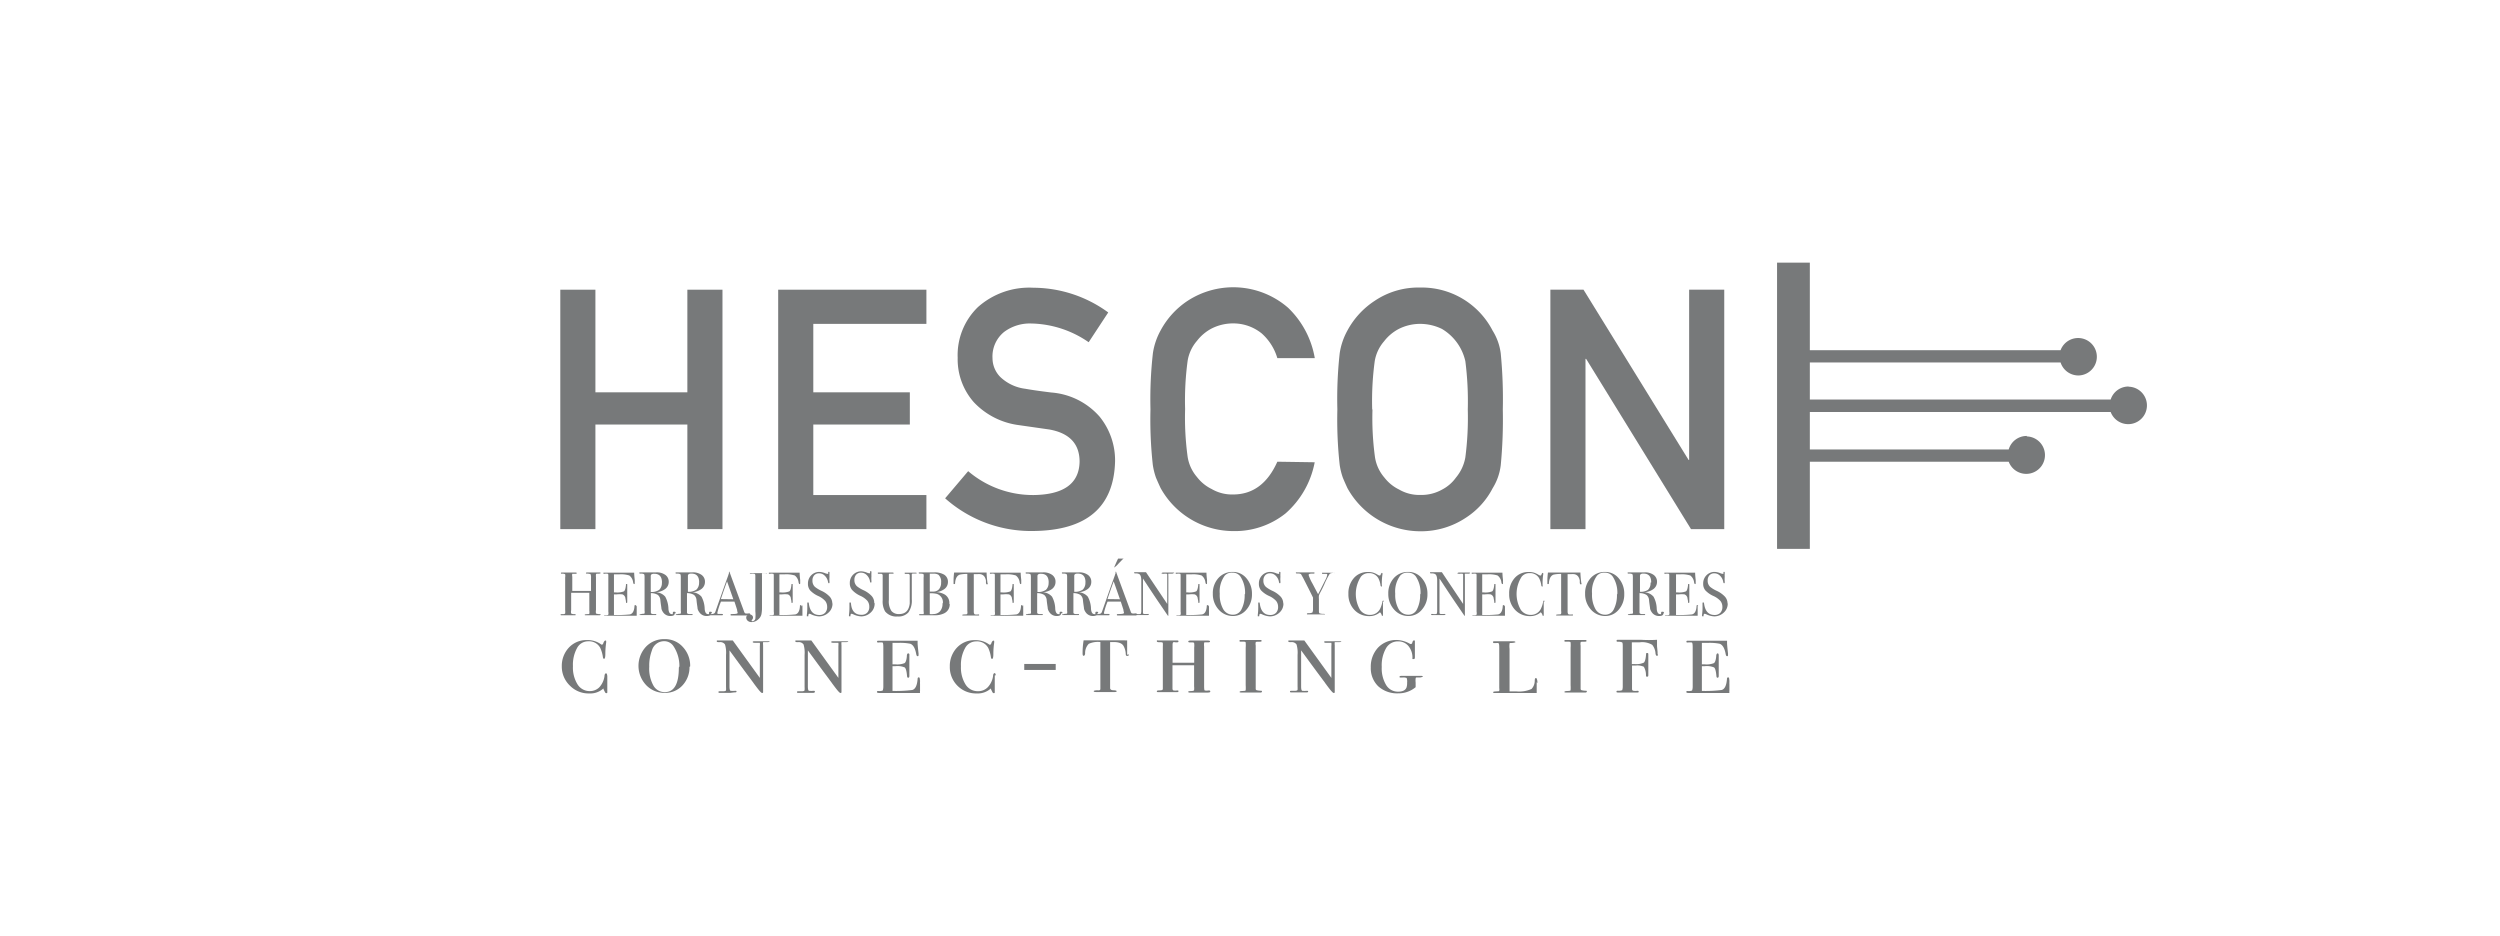 <svg id="Layer_1" data-name="Layer 1" xmlns="http://www.w3.org/2000/svg" viewBox="0 0 267 100"><defs><style>.cls-1{fill:none;}.cls-2{fill:#77797a;}</style></defs><title>hescon_423</title><rect class="cls-1" width="267" height="100"/><polygon class="cls-2" points="73.41 45.34 63.59 45.34 63.59 56.51 59.84 56.51 59.84 30.94 63.59 30.94 63.59 41.9 73.41 41.9 73.41 30.94 77.16 30.94 77.16 56.51 73.41 56.51 73.41 45.34"/><polygon class="cls-2" points="83.11 30.94 98.94 30.94 98.94 34.59 86.86 34.59 86.86 41.9 97.17 41.9 97.17 45.34 86.86 45.34 86.86 52.87 98.94 52.87 98.94 56.51 83.11 56.51 83.11 30.94"/><path class="cls-2" d="M103.4,50.32a10.66,10.66,0,0,0,7,2.55q4.83-.07,4.9-3.56,0-2.86-3.23-3.44l-3.28-.47A8,8,0,0,1,104,42.95a6.92,6.92,0,0,1-1.72-4.74,7.13,7.13,0,0,1,2.16-5.41,8.25,8.25,0,0,1,5.92-2.07,13.63,13.63,0,0,1,8,2.64l-2.09,3.18a11.11,11.11,0,0,0-6.14-2,4.58,4.58,0,0,0-2.89.9A3.37,3.37,0,0,0,106,38.26a2.87,2.87,0,0,0,.83,2,4.71,4.71,0,0,0,2.67,1.26q1,.18,2.79.4a7.63,7.63,0,0,1,5.15,2.58,7.41,7.41,0,0,1,1.65,4.77q-.19,7.34-8.69,7.44a13.81,13.81,0,0,1-9.46-3.49Z"/><path class="cls-2" d="M140.41,49.37a9.65,9.65,0,0,1-3.11,5.46,8.67,8.67,0,0,1-5.59,1.89,8.91,8.91,0,0,1-7.76-4.6q-.27-.58-.49-1.1a7.34,7.34,0,0,1-.34-1.37,44.16,44.16,0,0,1-.25-5.93,44,44,0,0,1,.26-6,7.21,7.21,0,0,1,.83-2.44,8.72,8.72,0,0,1,2.89-3.16,8.93,8.93,0,0,1,10.72.75,9.72,9.72,0,0,1,2.85,5.38h-4a5.66,5.66,0,0,0-1.67-2.64,4.82,4.82,0,0,0-3.06-1.07,5.07,5.07,0,0,0-2.28.54,4.79,4.79,0,0,0-1.57,1.32,4.3,4.3,0,0,0-1,2.13,31.57,31.57,0,0,0-.27,5.15,30.85,30.85,0,0,0,.27,5.11,4.33,4.33,0,0,0,1,2.16,4.43,4.43,0,0,0,1.57,1.28,4.3,4.3,0,0,0,2.28.58q3.17,0,4.73-3.5Z"/><path class="cls-2" d="M142.83,43.73a44.25,44.25,0,0,1,.25-6,7.23,7.23,0,0,1,.83-2.44,8.71,8.71,0,0,1,2.89-3.15,8.34,8.34,0,0,1,4.87-1.43,8.51,8.51,0,0,1,7.74,4.6,6,6,0,0,1,.87,2.44,50.79,50.79,0,0,1,.22,6,50.88,50.88,0,0,1-.22,5.93,6,6,0,0,1-.87,2.47,8.24,8.24,0,0,1-2.82,3.12,8.65,8.65,0,0,1-4.92,1.47,8.91,8.91,0,0,1-7.76-4.6q-.27-.58-.49-1.11a7.37,7.37,0,0,1-.34-1.37,44.15,44.15,0,0,1-.25-5.93m3.75,0a30.85,30.85,0,0,0,.27,5.11,4.33,4.33,0,0,0,1,2.16,4.42,4.42,0,0,0,1.57,1.28,4.3,4.3,0,0,0,2.28.58,4.52,4.52,0,0,0,2.33-.58A4.19,4.19,0,0,0,155.5,51a4.57,4.57,0,0,0,1-2.16,33,33,0,0,0,.26-5.11,33.77,33.77,0,0,0-.26-5.15,5.37,5.37,0,0,0-2.5-3.45,5.33,5.33,0,0,0-2.33-.54,5.06,5.06,0,0,0-2.28.54,4.77,4.77,0,0,0-1.57,1.32,4.3,4.3,0,0,0-1,2.13,31.57,31.57,0,0,0-.27,5.15"/><polygon class="cls-2" points="165.58 30.94 169.12 30.94 180.34 49.12 180.4 49.12 180.4 30.94 184.15 30.94 184.15 56.51 180.6 56.51 169.4 38.33 169.33 38.33 169.33 56.51 165.58 56.51 165.58 30.94"/><path class="cls-2" d="M222,40.1a2,2,0,1,0-1.93-2.7H191.24v1.31h28.83A2,2,0,0,0,222,40.1"/><path class="cls-2" d="M227.35,41.28a2,2,0,0,0-1.93,1.39H191.24V44h34.18a2,2,0,1,0,1.93-2.7"/><path class="cls-2" d="M216.46,46.56A2,2,0,0,0,214.53,48H191.24v1.31h23.29a2,2,0,1,0,1.93-2.7"/><rect class="cls-2" x="189.79" y="28.05" width="3.5" height="30.57"/><path class="cls-2" d="M64.86,72.14s0,.09,0,.21q0,.66,0,.93c0,.12,0,.3,0,.54v.09c0,.08,0,.12-.1.12s-.13-.07-.2-.21l-.11-.23,0-.07a2.08,2.08,0,0,1-1.52.54,2.78,2.78,0,0,1-2.05-.82A2.81,2.81,0,0,1,60,71.16a2.85,2.85,0,0,1,.76-2,2.55,2.55,0,0,1,1.93-.8,2.46,2.46,0,0,1,1.54.48.14.14,0,0,0,.1,0s.08-.05.11-.16.13-.27.21-.27.09,0,.09.1l0,.11a8.38,8.38,0,0,0-.09,1.23c0,.34-.05.51-.13.51s-.11-.06-.13-.18a3.51,3.51,0,0,0-.29-1,1.36,1.36,0,0,0-1.28-.69,1.34,1.34,0,0,0-1.19.72,3.7,3.7,0,0,0-.44,1.94,3.4,3.4,0,0,0,.49,1.94,1.52,1.52,0,0,0,1.32.72A1.42,1.42,0,0,0,64,73.41a2.19,2.19,0,0,0,.56-1.19c0-.21.09-.31.16-.31s.12.08.12.23"/><path class="cls-2" d="M73.64,71.22a2.83,2.83,0,0,1-.77,2A2.48,2.48,0,0,1,71,74a2.68,2.68,0,0,1-2-.84,3,3,0,0,1,0-4.1,2.65,2.65,0,0,1,2-.8,2.52,2.52,0,0,1,1.93.84,2.92,2.92,0,0,1,.78,2.07m-1.15,0A3.82,3.82,0,0,0,71.92,69a1.17,1.17,0,0,0-1-.52,1.35,1.35,0,0,0-1.3,1,4.58,4.58,0,0,0-.28,1.73,3.71,3.71,0,0,0,.44,2,1.37,1.37,0,0,0,1.22.71q1.5,0,1.5-2.62"/><path class="cls-2" d="M82.21,68.49c0,.06-.09.09-.27.09h-.31c-.07,0-.12,0-.13,0a1.52,1.52,0,0,0,0,.33v4.51q0,.44,0,.52s0,.07-.11.07-.38-.34-.87-1c-.06-.09-.15-.21-.27-.37l-.13-.18q-.61-.81-2.21-3V73.3q0,.46.13.48a2.91,2.91,0,0,0,.47,0h0c.1,0,.15,0,.15.08s-.09.09-.27.09L78,74h-.57l-.5,0c-.13,0-.2,0-.2-.09s.08-.08.23-.08h.27c.2,0,.3-.05.31-.11a2.72,2.72,0,0,0,0-.36V69.94a3.07,3.07,0,0,0-.11-1.11.61.61,0,0,0-.57-.25c-.2,0-.31,0-.31-.1s.05-.08.16-.08h1.55l2.89,4V69a1.32,1.32,0,0,0,0-.35s-.08,0-.2,0h-.33q-.23,0-.23-.09s0-.06.12-.07H82.1q.11,0,.11.07"/><path class="cls-2" d="M90.6,68.49c0,.06-.09.09-.27.09H90c-.07,0-.12,0-.13,0a1.52,1.52,0,0,0,0,.33v4.51q0,.44,0,.52s0,.07-.11.07-.38-.34-.87-1c-.06-.09-.15-.21-.27-.37l-.13-.18q-.61-.81-2.21-3V73.3q0,.46.13.48a2.91,2.91,0,0,0,.47,0h0c.1,0,.15,0,.15.08S87,74,86.79,74l-.4,0h-.57l-.5,0c-.13,0-.2,0-.2-.09s.08-.08.23-.08h.27c.2,0,.3-.05.31-.11a2.72,2.72,0,0,0,0-.36V69.94a3.07,3.07,0,0,0-.11-1.11.61.61,0,0,0-.57-.25c-.2,0-.31,0-.31-.1s.05-.08.16-.08h1.55l2.89,4V69a1.32,1.32,0,0,0,0-.35s-.08,0-.2,0H89q-.23,0-.23-.09s0-.06.12-.07h1.61q.11,0,.11.07"/><path class="cls-2" d="M98.26,72.65l0,.16a2,2,0,0,0,0,.25v.71a.91.91,0,0,0,0,.24l-2,0-2.34,0q-.26,0-.26-.1c0-.07,0-.11.15-.11a1,1,0,0,0,.46-.05s.07-.17.07-.4V69.15q0-.5-.09-.53a1.71,1.71,0,0,0-.43,0c-.1,0-.15,0-.15-.09s.05-.1.16-.1H98v.27q0,.18.1,1.08a.72.72,0,0,1,0,.14c0,.1,0,.16-.09.16s-.13-.08-.16-.24q-.17-.93-.64-1.09a5.53,5.53,0,0,0-1.27-.09h-.62v2.29h.29a2.1,2.1,0,0,0,1-.13q.18-.13.24-.7,0-.34.15-.34t.12.24c0,.1,0,.25,0,.45s0,.36,0,.46q0,.8,0,1.09c0,.07,0,.12,0,.16s0,.2-.12.2-.12-.1-.14-.31q-.07-.66-.24-.79a2,2,0,0,0-1-.13h-.3v2.64a13.78,13.78,0,0,0,2.11-.1q.49-.13.57-1.17,0-.18.13-.18c.08,0,.12.11.12.34"/><path class="cls-2" d="M106.24,72.14s0,.09,0,.21q0,.66,0,.93c0,.12,0,.3,0,.54v.09c0,.08,0,.12-.1.12s-.13-.07-.2-.21l-.11-.23,0-.07a2.08,2.08,0,0,1-1.52.54,2.78,2.78,0,0,1-2.05-.82,2.81,2.81,0,0,1-.82-2.07,2.85,2.85,0,0,1,.76-2,2.55,2.55,0,0,1,1.93-.8,2.46,2.46,0,0,1,1.54.48.14.14,0,0,0,.1,0s.08-.05.11-.16.13-.27.21-.27.09,0,.09.1l0,.11a8.39,8.39,0,0,0-.09,1.23c0,.34-.05.51-.13.51s-.11-.06-.13-.18a3.51,3.51,0,0,0-.29-1,1.36,1.36,0,0,0-1.28-.69,1.34,1.34,0,0,0-1.19.72,3.7,3.7,0,0,0-.44,1.94,3.4,3.4,0,0,0,.49,1.94,1.52,1.52,0,0,0,1.32.72,1.42,1.42,0,0,0,1.06-.43,2.19,2.19,0,0,0,.56-1.19c0-.21.09-.31.16-.31s.12.08.12.23"/><rect class="cls-2" x="109.39" y="70.91" width="3.36" height="0.64"/><path class="cls-2" d="M120.55,69.88c0,.11,0,.17-.15.17s-.16-.07-.17-.22A1.92,1.92,0,0,0,120,69q-.23-.43-1.06-.43h-.38v4.91q0,.23.35.24t.35.1-.21.09h-2q-.24,0-.24-.09c0-.06.13-.09.4-.1a.51.51,0,0,0,.2,0,.14.14,0,0,0,.11-.13c0-.07,0-.28,0-.62v-4.4a2.37,2.37,0,0,0-1.24.19,1.41,1.41,0,0,0-.39,1c0,.19-.08.28-.16.28s-.11-.09-.11-.28,0-.69.11-1.37h2.85l1.54,0a1.1,1.1,0,0,0,.26,0v.25l0,.43,0,.5,0,.22c0,.07,0,.12,0,.14"/><path class="cls-2" d="M129.25,73.88q0,.09-.37.09h-1.7c-.18,0-.27,0-.27-.08s.07-.07.2-.08.4,0,.42-.11a1.75,1.75,0,0,0,0-.4V71.05h-2.31v2.52a.22.22,0,0,0,.1.17,1.44,1.44,0,0,0,.41,0c.09,0,.13,0,.13.09s-.08.09-.24.09h-1.89c-.12,0-.18,0-.18-.09s.12-.09.35-.1.28-.06.29-.15V69.06a2.46,2.46,0,0,0,0-.37q0-.1-.22-.1c-.28,0-.42,0-.42-.12s.06-.07.17-.07h1.93c.14,0,.21,0,.21.1s-.11.11-.32.1a.49.49,0,0,0-.26,0s-.05.11-.05.25v1.93h2.31V69.16a1.86,1.86,0,0,0,0-.43q0-.14-.24-.12h-.23q-.16,0-.16-.1c0-.07.09-.1.26-.1h1.77q.29,0,.29.09c0,.07-.06.1-.17.1h-.28c-.11,0-.17,0-.18.06a1.64,1.64,0,0,0,0,.39v4.23q0,.42.06.46a1.12,1.12,0,0,0,.43,0q.17,0,.17.1"/><path class="cls-2" d="M134.76,73.89s0,.07-.11.07H132.6c-.14,0-.21,0-.21-.06s.09-.09.27-.1.37,0,.38-.09a3.63,3.63,0,0,0,0-.53v-4a3.33,3.33,0,0,0,0-.56c0-.05-.08-.08-.18-.09h-.37c-.07,0-.11,0-.11-.09s.05-.09.16-.09h2c.13,0,.2,0,.2.1s-.14.08-.42.09c-.11,0-.18,0-.21.06a.85.85,0,0,0,0,.34v4.61a.15.15,0,0,0,.09.16,1.89,1.89,0,0,0,.43.06c.1,0,.15,0,.15.09"/><path class="cls-2" d="M143.26,68.49c0,.06-.09.09-.27.09h-.31c-.07,0-.12,0-.13,0a1.48,1.48,0,0,0,0,.33v4.51q0,.44,0,.52s0,.07-.11.07-.38-.34-.87-1c-.06-.09-.14-.21-.27-.37l-.13-.18q-.61-.81-2.21-3V73.3q0,.46.13.48a2.91,2.91,0,0,0,.47,0h0c.1,0,.15,0,.15.08s-.09.09-.27.09l-.4,0h-.57l-.5,0c-.13,0-.2,0-.2-.09s.08-.08.23-.08h.27c.2,0,.3-.05.31-.11a2.64,2.64,0,0,0,0-.36V69.94a3.07,3.07,0,0,0-.11-1.11.61.61,0,0,0-.57-.25c-.2,0-.31,0-.31-.1s.05-.08.16-.08h1.55l2.89,4V69a1.32,1.32,0,0,0,0-.35s-.08,0-.2,0h-.33c-.16,0-.23,0-.23-.09s0-.06.12-.07h1.61q.11,0,.11.07"/><path class="cls-2" d="M151.89,72.28s-.07.07-.22.07h-.39s-.07,0-.09.11a1.89,1.89,0,0,0,0,.44v.49a2.85,2.85,0,0,1-1.86.66,3,3,0,0,1-2.14-.76,2.68,2.68,0,0,1-.79-2,3,3,0,0,1,.78-2.13,2.7,2.7,0,0,1,2-.81,3,3,0,0,1,1.42.42.22.22,0,0,0,.11,0c.07,0,.11-.05.13-.16s.11-.22.17-.22a.09.09,0,0,1,.1.1s0,.05,0,.21,0,.71,0,1.41c0,.19,0,.28-.15.28s-.11,0-.11-.15a1.92,1.92,0,0,0-.45-1.27,1.4,1.4,0,0,0-1.09-.47,1.45,1.45,0,0,0-1.28.73,3.7,3.7,0,0,0-.46,2,3.44,3.44,0,0,0,.47,1.93,1.46,1.46,0,0,0,1.28.71q.73,0,.9-.46a1.53,1.53,0,0,0,.06-.51,1.09,1.09,0,0,0-.05-.49,1,1,0,0,0-.46-.05h-.2c-.07,0-.1,0-.1-.08s.1-.1.29-.1h2q.21,0,.21.11"/><path class="cls-2" d="M164.12,72.86q0,.68,0,1.15h-.18l-.19,0-.46,0h-.57l-2.09,0h-1c-.11,0-.16,0-.16-.08s.16-.08.48-.1c.09,0,.14,0,.17-.06a.67.67,0,0,0,0-.27v-4.1c0-.46,0-.7-.11-.72a.57.57,0,0,0-.21,0h-.21c-.09,0-.13,0-.13-.1s.05-.09.16-.09h2q.23,0,.23.1s-.13.07-.4.08-.21,0-.23.09a1.93,1.93,0,0,0,0,.53v4.55h.71a3.2,3.2,0,0,0,1.64-.26,1.28,1.28,0,0,0,.34-.88c0-.2.06-.29.13-.29s.16.18.16.54"/><path class="cls-2" d="M169.45,73.89s0,.07-.11.07h-2.05c-.14,0-.21,0-.21-.06s.09-.09.27-.1.37,0,.39-.09a3.74,3.74,0,0,0,0-.53v-4a3.35,3.35,0,0,0,0-.56c0-.05-.08-.08-.18-.09h-.37c-.07,0-.11,0-.11-.09s.05-.09.16-.09h2c.13,0,.2,0,.2.1s-.14.08-.42.09c-.11,0-.18,0-.21.06a.85.85,0,0,0,0,.34v4.61a.15.15,0,0,0,.09.16,1.88,1.88,0,0,0,.43.06c.1,0,.15,0,.15.09"/><path class="cls-2" d="M177.06,69.88c0,.11,0,.16-.09.16s-.13-.08-.16-.24a1.62,1.62,0,0,0-.35-.93,2.11,2.11,0,0,0-1.35-.27h-.83v2.32h.28a1.94,1.94,0,0,0,1-.15c.12-.1.2-.39.24-.87,0-.11,0-.16.12-.16s.12.07.12.19,0,.15,0,.27,0,.39,0,.83c0,.07,0,.19,0,.37s0,.39,0,.64v0c0,.15,0,.23-.13.23s-.11-.06-.12-.19a1.74,1.74,0,0,0-.23-.87,1.64,1.64,0,0,0-.87-.13h-.39V73.5c0,.16,0,.25.17.28a1.51,1.51,0,0,0,.37,0c.11,0,.17,0,.17.09s-.05.09-.16.09h-2c-.14,0-.21,0-.21-.09s.06-.1.17-.1a.93.93,0,0,0,.44-.06s.06-.16.06-.37V69q0-.33-.06-.39a.94.94,0,0,0-.43-.07c-.11,0-.17,0-.17-.11s.09-.1.26-.1h2.34a14.08,14.08,0,0,0,1.72,0v.12l0,.56.06.63c0,.17,0,.25,0,.23"/><path class="cls-2" d="M184.7,72.65l0,.16a2.1,2.1,0,0,0,0,.25v.71a.91.91,0,0,0,0,.24l-2,0-2.34,0q-.26,0-.26-.1c0-.07,0-.11.15-.11a1,1,0,0,0,.46-.05s.07-.17.07-.4V69.15q0-.5-.09-.53a1.72,1.72,0,0,0-.43,0c-.1,0-.15,0-.15-.09s.05-.1.16-.1h4.18v.27q0,.18.1,1.08a.76.76,0,0,1,0,.14c0,.1,0,.16-.09.16s-.13-.08-.16-.24q-.17-.93-.65-1.09a5.53,5.53,0,0,0-1.27-.09h-.62v2.29h.29a2.1,2.1,0,0,0,1-.13c.12-.09.2-.32.24-.7,0-.23.07-.34.15-.34s.12.08.12.24,0,.25,0,.45,0,.36,0,.46q0,.8,0,1.09c0,.07,0,.12,0,.16s0,.2-.12.2-.12-.1-.14-.31q-.07-.66-.24-.79a2,2,0,0,0-1-.13h-.3v2.64a13.79,13.79,0,0,0,2.11-.1q.49-.13.57-1.17c0-.12.05-.18.13-.18s.12.11.12.34"/><path class="cls-2" d="M64.13,65.65s0,.06-.12.06H62.58c-.09,0-.13,0-.13-.05s.1-.06.3-.07.17,0,.19-.06a.93.93,0,0,0,0-.31V63.31H61v1.86a.72.72,0,0,0,0,.35.57.57,0,0,0,.31.07c.11,0,.17,0,.17.06s0,.06-.13.06H60c-.09,0-.13,0-.13-.05s0-.06.13-.07h.18a.26.26,0,0,0,.18-.07,1.57,1.57,0,0,0,0-.37V61.68a1.08,1.08,0,0,0,0-.35s-.09-.05-.21-.06l-.24,0s0,0,0-.06,0-.06.09-.06h1.47c.08,0,.12,0,.12.07s-.07.06-.21.06-.23,0-.26,0a.65.65,0,0,0,0,.31v1.52h2V61.73a.88.88,0,0,0-.05-.41s-.16-.06-.37-.06-.1,0-.1-.06,0-.06.11-.06H64c.09,0,.14,0,.14.06s-.1.06-.29.07h-.12a.11.11,0,0,0-.08.07,1.59,1.59,0,0,0,0,.31v3.5a1.1,1.1,0,0,0,0,.37s.17.07.38.07.1,0,.1.05"/><path class="cls-2" d="M68,64.65s0,.12,0,.32,0,.39,0,.57v.22q-.64,0-2.55,0h-.82c-.08,0-.12,0-.12-.05s0,0,0,0l.25,0q.17,0,.21-.07a.76.76,0,0,0,0-.31V61.51c0-.13,0-.2-.06-.23a1,1,0,0,0-.36,0c-.07,0-.11,0-.11-.06s0-.06.14-.06h2.79l.36,0q0,.28.06.78l0,.28a.46.46,0,0,1,0,.09s0,.07-.06.07-.08-.06-.11-.17a1.07,1.07,0,0,0-.41-.75,3,3,0,0,0-1.1-.12h-.54v1.93h.16a2.07,2.07,0,0,0,.9-.11q.16-.11.22-.65c0-.09,0-.14.07-.14s.07,0,.07.12,0,.2,0,.35,0,.27,0,.35q0,.7,0,1s0,.08,0,.11,0,.09-.07.09-.05,0-.06-.06,0-.16-.06-.37a.52.52,0,0,0-.32-.48,2.69,2.69,0,0,0-.62,0h-.29v2.2a12.69,12.69,0,0,0,1.7-.06q.43-.1.49-.83c0-.11,0-.16.09-.16s.07,0,.07.14"/><path class="cls-2" d="M72.06,65.51q0,.28-.46.28a.92.92,0,0,1-.8-.43,1,1,0,0,1-.16-.36c0-.11-.06-.4-.11-.87a.8.8,0,0,0-.27-.59,1.32,1.32,0,0,0-.75-.19v2.07c0,.09.07.14.21.16H70c.06,0,.09,0,.09.05s0,.06-.11.06H68.45c-.1,0-.14,0-.14-.06s.06,0,.19-.05.32,0,.34-.08a.64.64,0,0,0,0-.26V61.64q0-.26-.06-.32a.65.65,0,0,0-.34-.06c-.11,0-.16,0-.16-.06s0-.07.11-.07h.06l.87,0h.37l.37,0a1.56,1.56,0,0,1,1,.27.88.88,0,0,1,.36.74.94.94,0,0,1-.37.76,1.79,1.79,0,0,1-1,.35l-.07,0s0,0,.07,0a1.4,1.4,0,0,1,1,.48,2.87,2.87,0,0,1,.34,1.32q.05.54.37.54c.07,0,.1,0,.1,0h0a.3.3,0,0,1,0-.12c0-.09,0-.14.14-.14s.16.06.16.16M70.7,62.22q0-.94-.82-.94a.53.53,0,0,0-.3.06.25.25,0,0,0-.08.21v1.67a1.38,1.38,0,0,0,.91-.23,1,1,0,0,0,.28-.77"/><path class="cls-2" d="M75.93,65.51q0,.28-.46.28a.92.92,0,0,1-.8-.43A1,1,0,0,1,74.5,65c0-.11-.06-.4-.11-.87a.8.8,0,0,0-.27-.59,1.32,1.32,0,0,0-.75-.19v2.07c0,.09.07.14.21.16h.3c.06,0,.09,0,.09.05s0,.06-.11.06H72.32c-.1,0-.14,0-.14-.06s.06,0,.19-.05.32,0,.34-.08a.64.64,0,0,0,0-.26V61.64q0-.26-.06-.32a.65.65,0,0,0-.34-.06c-.11,0-.16,0-.16-.06s0-.07.11-.07h.06l.87,0h.37l.37,0a1.56,1.56,0,0,1,1,.27.88.88,0,0,1,.36.74.94.94,0,0,1-.37.76,1.79,1.79,0,0,1-1,.35l-.07,0s0,0,.07,0a1.4,1.4,0,0,1,1,.48,2.87,2.87,0,0,1,.34,1.32q.05.54.37.54c.07,0,.1,0,.1,0h0a.3.3,0,0,1,0-.12c0-.09,0-.14.14-.14s.16.06.16.16m-1.36-3.29q0-.94-.82-.94a.53.53,0,0,0-.3.06.25.25,0,0,0-.08.21v1.67a1.38,1.38,0,0,0,.91-.23,1,1,0,0,0,.28-.77"/><path class="cls-2" d="M80.14,65.67s0,.06-.1.06h-.12l-.83,0-.84,0h-.1c-.09,0-.13,0-.13-.07s.06-.08.18-.08q.58,0,.58-.12v-.05l-.05-.17,0-.09q-.06-.2-.29-.9H77a7.12,7.12,0,0,0-.39,1.21.1.1,0,0,0,.08.11l.33,0c.13,0,.19,0,.19.07s-.06.07-.17.07l-.7,0h-.2l-.2,0h-.09c-.06,0-.09,0-.09-.06s.07-.06.21-.07a.64.64,0,0,0,.3-.06.38.38,0,0,0,.14-.21q.85-2.43,1.38-3.9a.77.77,0,0,1,.06-.17l0-.12s0-.07.05-.07,0,0,0,0,.19.53.39,1.07l1.18,3.2a.31.31,0,0,0,.13.19,1,1,0,0,0,.34,0c.11,0,.17,0,.17.06m-1.79-1.57-.35-1-.32-.91q-.27.73-.66,1.89Z"/><path class="cls-2" d="M81.9,61.2s0,0-.14,0l-.31,0s-.06,0-.07.06a1.77,1.77,0,0,0,0,.26v2.73q0,.45,0,.74a3.57,3.57,0,0,1-.06.61,1,1,0,0,1-.39.59,1,1,0,0,1-.65.25.61.61,0,0,1-.41-.13A.44.44,0,0,1,79.7,66a.33.33,0,0,1,.37-.37.36.36,0,0,1,.25.09.3.3,0,0,1,.1.24.33.33,0,0,1-.09.22.21.21,0,0,0-.06.11s0,.06.1.06.24-.09.3-.26a3.83,3.83,0,0,0,0-.81V61.54c0-.14,0-.23-.12-.26a1.43,1.43,0,0,0-.32,0h-.15a0,0,0,0,1,0,0s0-.07.11-.07h1.48q.21,0,.21.06"/><path class="cls-2" d="M85.7,64.65s0,.12,0,.32,0,.39,0,.57v.22q-.64,0-2.55,0H82.3c-.08,0-.12,0-.12-.05s0,0,0,0l.25,0q.17,0,.21-.07a.76.76,0,0,0,0-.31V61.51c0-.13,0-.2-.06-.23a1,1,0,0,0-.36,0c-.07,0-.11,0-.11-.06s0-.06.14-.06h2.79l.36,0q0,.28.06.78l0,.28a.46.46,0,0,1,0,.09s0,.07-.06.07-.08-.06-.11-.17a1.07,1.07,0,0,0-.41-.75,3,3,0,0,0-1.1-.12h-.54v1.93h.16a2.07,2.07,0,0,0,.9-.11q.16-.11.22-.65c0-.09,0-.14.07-.14s.07,0,.07.12,0,.2,0,.35,0,.27,0,.35q0,.7,0,1s0,.08,0,.11,0,.09-.07.09-.05,0-.06-.06,0-.16-.06-.37a.52.52,0,0,0-.32-.48,2.69,2.69,0,0,0-.62,0h-.29v2.2a12.69,12.69,0,0,0,1.7-.06q.43-.1.49-.83c0-.11,0-.16.09-.16s.07,0,.07.14"/><path class="cls-2" d="M88.91,64.43a1.26,1.26,0,0,1-.43,1,1.47,1.47,0,0,1-1,.4,2.17,2.17,0,0,1-.85-.22.55.55,0,0,0-.2-.06c-.05,0-.09.06-.1.18s0,.09-.09.09-.07,0-.07-.08a.39.39,0,0,1,0-.08,5.69,5.69,0,0,0,.05-.74s0-.17,0-.37a.68.68,0,0,1,0-.11c0-.07,0-.1.08-.1s.07.05.09.16q.17,1.18,1.11,1.18a.83.83,0,0,0,.62-.23.88.88,0,0,0,.22-.64,1,1,0,0,0-.21-.63,2.24,2.24,0,0,0-.73-.52,2.73,2.73,0,0,1-.87-.6,1.07,1.07,0,0,1-.24-.72,1.23,1.23,0,0,1,.35-.9,1.2,1.2,0,0,1,.89-.36,1.87,1.87,0,0,1,.62.15.65.65,0,0,0,.2.05.13.13,0,0,0,.1,0,.34.34,0,0,0,0-.14.07.07,0,0,1,.07-.07s.07,0,.07.08a.39.39,0,0,1,0,.08,3.05,3.05,0,0,0,0,.38,2.94,2.94,0,0,0,0,.5v.11s0,.07-.06.07-.08-.05-.1-.15a1.17,1.17,0,0,0-.34-.65.85.85,0,0,0-.61-.26.68.68,0,0,0-.52.21.81.81,0,0,0-.19.57.87.87,0,0,0,.28.68,3.45,3.45,0,0,0,.68.41,2.81,2.81,0,0,1,.89.63,1.09,1.09,0,0,1,.27.73"/><path class="cls-2" d="M93.41,64.43a1.26,1.26,0,0,1-.43,1,1.47,1.47,0,0,1-1,.4,2.17,2.17,0,0,1-.85-.22.55.55,0,0,0-.2-.06c-.05,0-.09.06-.1.18s0,.09-.09.09-.07,0-.07-.08a.39.39,0,0,1,0-.08,5.69,5.69,0,0,0,.05-.74s0-.17,0-.37a.68.68,0,0,1,0-.11c0-.07,0-.1.08-.1s.07.05.09.16Q91,65.66,92,65.66a.83.83,0,0,0,.62-.23.88.88,0,0,0,.22-.64,1,1,0,0,0-.21-.63,2.24,2.24,0,0,0-.73-.52A2.73,2.73,0,0,1,91,63a1.07,1.07,0,0,1-.24-.72,1.23,1.23,0,0,1,.35-.9,1.2,1.2,0,0,1,.89-.36,1.87,1.87,0,0,1,.62.15.65.65,0,0,0,.2.05.13.13,0,0,0,.1,0,.34.34,0,0,0,0-.14A.07.07,0,0,1,93,61s.07,0,.07.08a.39.39,0,0,1,0,.08,3.05,3.05,0,0,0,0,.38,2.94,2.94,0,0,0,0,.5v.11s0,.07-.06.07-.08-.05-.1-.15a1.17,1.17,0,0,0-.34-.65.85.85,0,0,0-.61-.26.68.68,0,0,0-.52.21.81.81,0,0,0-.19.57.87.87,0,0,0,.28.68,3.45,3.45,0,0,0,.68.41,2.81,2.81,0,0,1,.89.63,1.09,1.09,0,0,1,.27.73"/><path class="cls-2" d="M97.92,61.2s0,.05-.12.05h-.22c-.11,0-.18,0-.2.09a.59.59,0,0,0,0,.15V64a2.19,2.19,0,0,1-.36,1.4,1.41,1.41,0,0,1-1.15.44,1.54,1.54,0,0,1-1.34-.54,2.12,2.12,0,0,1-.26-1.19V61.42a.17.17,0,0,0-.16-.14h-.25c-.08,0-.11,0-.11-.07s0-.06.09-.06h1.48c.07,0,.11,0,.11.07s0,0,0,.05H95a.1.1,0,0,0-.07.09s0,.14,0,.37v2.35a1.84,1.84,0,0,0,.28,1.18,1,1,0,0,0,.82.32q1,0,1.13-1.13,0-.17,0-1.44V61.47a.16.16,0,0,0-.14-.18h-.27c-.09,0-.13,0-.13-.07s0-.06.09-.06h1.05q.15,0,.15.06"/><path class="cls-2" d="M101.43,64.51a1.05,1.05,0,0,1-.61,1,2.17,2.17,0,0,1-.85.2h-1.7c-.07,0-.11,0-.11-.06s.07-.06.2-.06.25,0,.28,0a.59.59,0,0,0,0-.3V61.69a1.1,1.1,0,0,0,0-.34q0-.08-.34-.09c-.12,0-.18,0-.18-.07s.05-.06.16-.06h.08l.13,0h1.28a2,2,0,0,1,1.06.24.88.88,0,0,1,.41.78.92.92,0,0,1-.34.73,1.74,1.74,0,0,1-.94.36v0a2,2,0,0,1,.93.25,1.05,1.05,0,0,1,.5,1m-.88-2.27a1,1,0,0,0-.29-.84,1,1,0,0,0-.57-.11l-.35,0v1.91h.42a.75.75,0,0,0,.58-.27,1.07,1.07,0,0,0,.21-.69m.19,2.2a.94.94,0,0,0-.67-1,3,3,0,0,0-.73-.06v2c0,.13,0,.2,0,.22a.84.84,0,0,0,.37,0,.94.94,0,0,0,.72-.29,1.2,1.2,0,0,0,.27-.85"/><path class="cls-2" d="M105.49,62.32c0,.06,0,.09-.08.09s-.09-.06-.11-.17l0-.24a1.14,1.14,0,0,0-.15-.4.65.65,0,0,0-.45-.28,1.38,1.38,0,0,0-.33,0H104v4q0,.24.12.3a1.21,1.21,0,0,0,.37,0c.05,0,.08,0,.08.06s0,.06-.1.06h-1.55c-.1,0-.15,0-.15-.05s.09-.06.28-.07.22,0,.26-.09a.65.65,0,0,0,0-.27V61.3a3.27,3.27,0,0,0-.81.07q-.41.15-.49.81c0,.13,0,.2-.09.2s-.08,0-.08-.14,0-.1,0-.14v-.15q0-.3.06-.8h.3l1.34,0h.74l1.09,0q0,.37.09,1.09a.24.24,0,0,0,0,0v0"/><path class="cls-2" d="M109.28,64.65s0,.12,0,.32,0,.39,0,.57v.22q-.64,0-2.55,0h-.82c-.08,0-.12,0-.12-.05s0,0,0,0l.25,0q.17,0,.21-.07a.76.76,0,0,0,0-.31V61.51c0-.13,0-.2-.06-.23a1,1,0,0,0-.36,0c-.07,0-.11,0-.11-.06s0-.06.14-.06h2.79l.36,0q0,.28.06.78l0,.28a.46.46,0,0,1,0,.09s0,.07-.06.07-.08-.06-.11-.17a1.07,1.07,0,0,0-.41-.75,3,3,0,0,0-1.1-.12h-.54v1.93h.16a2.07,2.07,0,0,0,.9-.11q.16-.11.22-.65c0-.09,0-.14.07-.14s.07,0,.07.12,0,.2,0,.35,0,.27,0,.35q0,.7,0,1s0,.08,0,.11,0,.09-.07.09-.05,0-.06-.06,0-.16-.06-.37a.52.52,0,0,0-.32-.48,2.69,2.69,0,0,0-.62,0h-.29v2.2a12.69,12.69,0,0,0,1.7-.06q.43-.1.49-.83c0-.11,0-.16.09-.16s.07,0,.07.14"/><path class="cls-2" d="M113.32,65.51q0,.28-.46.28a.92.92,0,0,1-.8-.43,1,1,0,0,1-.16-.36c0-.11-.06-.4-.11-.87a.8.8,0,0,0-.27-.59,1.32,1.32,0,0,0-.75-.19v2.07c0,.09.07.14.21.16h.3c.06,0,.09,0,.09.05s0,.06-.11.06h-1.55c-.1,0-.14,0-.14-.06s.06,0,.19-.05.32,0,.34-.08a.64.64,0,0,0,0-.26V61.64q0-.26-.06-.32a.65.65,0,0,0-.34-.06c-.11,0-.16,0-.16-.06s0-.07.11-.07h.06l.87,0H111l.37,0a1.56,1.56,0,0,1,1,.27.88.88,0,0,1,.36.74.94.94,0,0,1-.37.76,1.79,1.79,0,0,1-1,.35l-.07,0s0,0,.07,0a1.4,1.4,0,0,1,1,.48,2.87,2.87,0,0,1,.34,1.32q.05.54.37.54c.07,0,.1,0,.1,0h0a.3.3,0,0,1,0-.12c0-.09,0-.14.14-.14s.16.06.16.16M112,62.22q0-.94-.82-.94a.53.53,0,0,0-.3.06.25.25,0,0,0-.08.21v1.67a1.38,1.38,0,0,0,.91-.23,1,1,0,0,0,.28-.77"/><path class="cls-2" d="M117.19,65.51q0,.28-.46.28a.92.92,0,0,1-.8-.43,1,1,0,0,1-.16-.36c0-.11-.06-.4-.11-.87a.8.8,0,0,0-.27-.59,1.32,1.32,0,0,0-.75-.19v2.07c0,.09.07.14.21.16h.3c.06,0,.09,0,.09.05s0,.06-.11.06h-1.55c-.1,0-.14,0-.14-.06s.06,0,.19-.05.32,0,.34-.08a.64.64,0,0,0,0-.26V61.64q0-.26-.06-.32a.65.65,0,0,0-.34-.06c-.11,0-.16,0-.16-.06s0-.07.11-.07h.06l.87,0h.37l.37,0a1.56,1.56,0,0,1,1,.27.88.88,0,0,1,.36.74.94.94,0,0,1-.37.76,1.79,1.79,0,0,1-1,.35l-.07,0s0,0,.07,0a1.4,1.4,0,0,1,1,.48,2.87,2.87,0,0,1,.34,1.32q.05.54.37.54c.07,0,.1,0,.1,0h0a.3.3,0,0,1,0-.12c0-.09,0-.14.14-.14s.16.06.16.16m-1.36-3.29q0-.94-.82-.94a.53.53,0,0,0-.3.06.25.25,0,0,0-.08.21v1.67a1.38,1.38,0,0,0,.91-.23,1,1,0,0,0,.28-.77"/><path class="cls-2" d="M121.4,65.67s0,.06-.1.06h-.12l-.83,0-.84,0h-.1c-.09,0-.13,0-.13-.07s.06-.08.18-.08q.58,0,.58-.12v-.05l-.05-.17,0-.09q-.06-.2-.29-.9h-1.41a7.08,7.08,0,0,0-.39,1.21.1.1,0,0,0,.08.11l.33,0c.13,0,.19,0,.19.07s-.06.07-.17.07l-.7,0h-.2l-.2,0h-.09c-.06,0-.09,0-.09-.06s.07-.06.21-.07a.64.64,0,0,0,.3-.06.38.38,0,0,0,.14-.21q.85-2.43,1.38-3.9a.79.79,0,0,1,.06-.17l0-.12s0-.07.05-.07,0,0,0,0,.19.53.39,1.07l1.18,3.2a.31.31,0,0,0,.13.19,1,1,0,0,0,.34,0c.11,0,.17,0,.17.06m-1.79-1.57-.35-1-.32-.91q-.27.73-.66,1.89Zm.43-4.41-.6.62a2,2,0,0,1-.46.41s0,0,0,0v0l.22-.51.21-.45H120Z"/><path class="cls-2" d="M125.33,61.21s-.06.06-.16.06h-.26c-.07,0-.11,0-.13,0a.67.67,0,0,0,0,.22V65.3c0,.23,0,.37,0,.41s0,.06,0,.06-.06,0-.09-.07l-.84-1.23q-.73-1.07-1.78-2.68v3.67a.12.12,0,0,0,.1.11,2.79,2.79,0,0,0,.45,0q.09,0,.09.05s-.06.07-.17.07l-.38,0h-.76c-.1,0-.15,0-.15-.06s0-.06.13-.06a1.27,1.27,0,0,0,.45,0s.06-.12.06-.28V62q0-.55-.22-.69a.76.76,0,0,0-.37-.07c-.11,0-.17,0-.17-.07s0-.06.1-.06h.74l.42,0,2.27,3.39V61.6c0-.14,0-.22,0-.25a.09.09,0,0,0-.05-.07,1.12,1.12,0,0,0-.32,0q-.24,0-.24-.06s.05-.07.16-.07h1.06c.1,0,.14,0,.14.07"/><path class="cls-2" d="M129.12,64.65s0,.12,0,.32,0,.39,0,.57v.22q-.64,0-2.55,0h-.82c-.08,0-.12,0-.12-.05s0,0,0,0l.25,0q.17,0,.21-.07a.76.76,0,0,0,0-.31V61.51c0-.13,0-.2-.06-.23a1,1,0,0,0-.36,0c-.07,0-.11,0-.11-.06s0-.06.14-.06h2.79l.36,0q0,.28.06.78l0,.28a.46.46,0,0,1,0,.09s0,.07-.06.07-.08-.06-.11-.17a1.07,1.07,0,0,0-.41-.75,3,3,0,0,0-1.1-.12h-.54v1.93h.16a2.07,2.07,0,0,0,.9-.11q.16-.11.22-.65c0-.09,0-.14.07-.14s.07,0,.07.12,0,.2,0,.35,0,.27,0,.35q0,.7,0,1s0,.08,0,.11,0,.09-.07.09-.05,0-.06-.06,0-.16-.06-.37a.52.52,0,0,0-.32-.48,2.69,2.69,0,0,0-.62,0h-.29v2.2a12.69,12.69,0,0,0,1.7-.06q.43-.1.49-.83c0-.11,0-.16.09-.16s.07,0,.07.14"/><path class="cls-2" d="M133.71,63.45a2.44,2.44,0,0,1-.59,1.66,1.84,1.84,0,0,1-1.44.68,2,2,0,0,1-1.53-.69,2.44,2.44,0,0,1-.62-1.69,2.4,2.4,0,0,1,.6-1.68,2,2,0,0,1,1.52-.65,1.86,1.86,0,0,1,1.47.68,2.5,2.5,0,0,1,.59,1.7m-.74,0a3.13,3.13,0,0,0-.49-1.88,1,1,0,0,0-.86-.42,1,1,0,0,0-.82.32,2.86,2.86,0,0,0-.53,1.93,3.09,3.09,0,0,0,.37,1.65,1.17,1.17,0,0,0,1,.59,1,1,0,0,0,.94-.55,3.3,3.3,0,0,0,.35-1.64"/><path class="cls-2" d="M137.07,64.43a1.26,1.26,0,0,1-.43,1,1.47,1.47,0,0,1-1,.4,2.17,2.17,0,0,1-.85-.22.55.55,0,0,0-.2-.06c-.05,0-.09.06-.1.18s0,.09-.09.09-.07,0-.07-.08a.39.39,0,0,1,0-.08,5.69,5.69,0,0,0,.05-.74s0-.17,0-.37a.68.68,0,0,1,0-.11c0-.07,0-.1.08-.1s.07.05.09.16q.17,1.18,1.11,1.18a.83.83,0,0,0,.62-.23.88.88,0,0,0,.22-.64,1,1,0,0,0-.21-.63,2.24,2.24,0,0,0-.73-.52,2.73,2.73,0,0,1-.87-.6,1.07,1.07,0,0,1-.24-.72,1.23,1.23,0,0,1,.35-.9,1.2,1.2,0,0,1,.89-.36,1.87,1.87,0,0,1,.62.15.65.65,0,0,0,.2.05.13.13,0,0,0,.1,0,.34.34,0,0,0,0-.14.07.07,0,0,1,.07-.07s.07,0,.07.08a.39.39,0,0,1,0,.08,3.05,3.05,0,0,0,0,.38,2.94,2.94,0,0,0,0,.5v.11s0,.07-.06.07-.08-.05-.1-.15a1.17,1.17,0,0,0-.34-.65.85.85,0,0,0-.61-.26.68.68,0,0,0-.52.21.81.81,0,0,0-.19.57.87.87,0,0,0,.28.68,3.45,3.45,0,0,0,.68.41,2.81,2.81,0,0,1,.89.63,1.09,1.09,0,0,1,.27.73"/><path class="cls-2" d="M142.55,61.19s0,0-.11,0q-.36,0-.45.13a8.62,8.62,0,0,0-.57,1.13q-.22.47-.41.82a1.67,1.67,0,0,0-.15.33,2.23,2.23,0,0,0,0,.39v1.25q0,.22.06.26a1.12,1.12,0,0,0,.39.06c.12,0,.18,0,.18.06s0,0-.09,0h-.08l-.92,0h-.73c-.06,0-.09,0-.09-.06s.05-.06.15-.07a1,1,0,0,0,.43-.07s.07-.14.07-.31V63.82l-.38-.77-.66-1.3-.24-.43a.5.5,0,0,0-.31-.07c-.16,0-.24,0-.24-.07s0-.05.11-.05h1.76c.08,0,.12,0,.12.07s-.07.06-.22.06-.41,0-.41.15a4.47,4.47,0,0,0,.41.91l.6,1.14q.17-.3.38-.73l.39-.78a1.73,1.73,0,0,0,.21-.56c0-.06,0-.09-.11-.1l-.31,0c-.1,0-.14,0-.14-.07s0-.05.12-.05h.6q.67,0,.67.06"/><path class="cls-2" d="M147.7,64.24v.18q0,.37,0,.74s0,.09,0,.17a2.78,2.78,0,0,1,0,.29v.06c0,.06,0,.09-.05.09s-.07,0-.09-.1a.58.58,0,0,0-.18-.28,1.67,1.67,0,0,1-1.14.41,2.11,2.11,0,0,1-1.6-.67,2.38,2.38,0,0,1-.63-1.7,2.44,2.44,0,0,1,.58-1.69,1.92,1.92,0,0,1,1.5-.65,2.05,2.05,0,0,1,.54.06,2.26,2.26,0,0,1,.5.23.5.5,0,0,0,.22.09s.08,0,.11-.11.1-.18.14-.18a0,0,0,0,1,.05.05.41.41,0,0,1,0,.09,6.33,6.33,0,0,0-.07,1.18.28.28,0,0,1,0,.14l-.05,0s-.07,0-.09-.12a2.22,2.22,0,0,0-.24-.78,1.1,1.1,0,0,0-1-.53,1.06,1.06,0,0,0-.84.36,3.39,3.39,0,0,0-.1,3.57,1.27,1.27,0,0,0,1.07.53,1.18,1.18,0,0,0,.62-.17,1.16,1.16,0,0,0,.44-.47,2.78,2.78,0,0,0,.24-.72c0-.11.05-.16.09-.16s.07,0,.07.1"/><path class="cls-2" d="M152.45,63.45a2.44,2.44,0,0,1-.59,1.66,1.84,1.84,0,0,1-1.44.68,2,2,0,0,1-1.53-.69,2.44,2.44,0,0,1-.62-1.69,2.4,2.4,0,0,1,.6-1.68,2,2,0,0,1,1.52-.65,1.86,1.86,0,0,1,1.47.68,2.5,2.5,0,0,1,.59,1.7m-.74,0a3.13,3.13,0,0,0-.49-1.88,1,1,0,0,0-.86-.42,1,1,0,0,0-.82.32,2.86,2.86,0,0,0-.53,1.93,3.09,3.09,0,0,0,.37,1.65,1.17,1.17,0,0,0,1,.59,1,1,0,0,0,.94-.55,3.3,3.3,0,0,0,.35-1.64"/><path class="cls-2" d="M157,61.21s-.06.06-.16.06h-.26c-.07,0-.11,0-.13,0a.67.67,0,0,0,0,.22V65.3c0,.23,0,.37,0,.41s0,.06,0,.06-.06,0-.09-.07l-.84-1.23q-.73-1.07-1.78-2.68v3.67a.12.12,0,0,0,.1.11,2.79,2.79,0,0,0,.45,0q.09,0,.09.05s-.06.07-.17.07l-.38,0H153c-.1,0-.15,0-.15-.06s0-.06.13-.06a1.27,1.27,0,0,0,.45,0s.06-.12.06-.28V62q0-.55-.22-.69a.76.76,0,0,0-.37-.07c-.11,0-.17,0-.17-.07s0-.06.1-.06h.74l.42,0,2.27,3.39V61.6c0-.14,0-.22,0-.25a.09.09,0,0,0-.05-.07,1.12,1.12,0,0,0-.32,0q-.24,0-.24-.06s.05-.07.16-.07h1.06c.1,0,.14,0,.14.07"/><path class="cls-2" d="M160.73,64.65s0,.12,0,.32,0,.39,0,.57v.22q-.64,0-2.55,0h-.82c-.08,0-.12,0-.12-.05s0,0,0,0l.25,0q.17,0,.21-.07a.76.76,0,0,0,0-.31V61.51c0-.13,0-.2-.06-.23a1,1,0,0,0-.36,0c-.07,0-.11,0-.11-.06s0-.06.14-.06h2.79l.36,0q0,.28.06.78l0,.28a.46.46,0,0,1,0,.09s0,.07-.06.07-.08-.06-.11-.17a1.07,1.07,0,0,0-.41-.75,3,3,0,0,0-1.1-.12h-.54v1.93h.16a2.07,2.07,0,0,0,.9-.11q.16-.11.22-.65c0-.09,0-.14.07-.14s.07,0,.07.12,0,.2,0,.35,0,.27,0,.35q0,.7,0,1s0,.08,0,.11,0,.09-.07.09-.05,0-.06-.06,0-.16-.06-.37a.52.52,0,0,0-.32-.48,2.69,2.69,0,0,0-.62,0h-.29v2.2a12.69,12.69,0,0,0,1.7-.06q.43-.1.49-.83c0-.11,0-.16.09-.16s.07,0,.07.14"/><path class="cls-2" d="M164.87,64.24v.18q0,.37,0,.74s0,.09,0,.17a2.78,2.78,0,0,1,0,.29v.06c0,.06,0,.09-.05.09s-.07,0-.09-.1a.58.58,0,0,0-.18-.28,1.67,1.67,0,0,1-1.14.41,2.11,2.11,0,0,1-1.6-.67,2.38,2.38,0,0,1-.63-1.7,2.44,2.44,0,0,1,.58-1.69,1.92,1.92,0,0,1,1.5-.65,2.05,2.05,0,0,1,.54.06,2.26,2.26,0,0,1,.5.23.5.5,0,0,0,.22.09s.08,0,.11-.11.1-.18.14-.18a0,0,0,0,1,.05.05.41.41,0,0,1,0,.09,6.33,6.33,0,0,0-.07,1.18.28.28,0,0,1,0,.14l-.05,0s-.07,0-.09-.12a2.22,2.22,0,0,0-.24-.78,1.1,1.1,0,0,0-1-.53,1.06,1.06,0,0,0-.84.36,3.39,3.39,0,0,0-.1,3.57,1.27,1.27,0,0,0,1.07.53,1.18,1.18,0,0,0,.62-.17,1.16,1.16,0,0,0,.44-.47,2.78,2.78,0,0,0,.24-.72c0-.11.05-.16.09-.16s.07,0,.07.1"/><path class="cls-2" d="M168.91,62.32c0,.06,0,.09-.08.09s-.09-.06-.11-.17l0-.24a1.14,1.14,0,0,0-.15-.4.65.65,0,0,0-.45-.28,1.38,1.38,0,0,0-.33,0h-.37v4q0,.24.12.3a1.21,1.21,0,0,0,.37,0c.05,0,.08,0,.08.06s0,.06-.1.06h-1.55c-.1,0-.15,0-.15-.05s.09-.06.28-.07.22,0,.26-.09a.65.65,0,0,0,0-.27V61.3a3.27,3.27,0,0,0-.81.07q-.41.15-.49.81c0,.13,0,.2-.09.2s-.08,0-.08-.14,0-.1,0-.14v-.15q0-.3.06-.8h.3l1.34,0h.74l1.09,0q0,.37.09,1.09a.24.24,0,0,0,0,0v0"/><path class="cls-2" d="M173.47,63.45a2.44,2.44,0,0,1-.59,1.66,1.84,1.84,0,0,1-1.44.68,2,2,0,0,1-1.53-.69,2.44,2.44,0,0,1-.62-1.69,2.4,2.4,0,0,1,.6-1.68,2,2,0,0,1,1.52-.65,1.86,1.86,0,0,1,1.47.68,2.5,2.5,0,0,1,.59,1.7m-.74,0a3.13,3.13,0,0,0-.49-1.88,1,1,0,0,0-.86-.42,1,1,0,0,0-.82.32,2.86,2.86,0,0,0-.53,1.93,3.09,3.09,0,0,0,.37,1.65,1.17,1.17,0,0,0,1,.59,1,1,0,0,0,.94-.55,3.3,3.3,0,0,0,.35-1.64"/><path class="cls-2" d="M177.65,65.51q0,.28-.46.28a.92.92,0,0,1-.8-.43,1,1,0,0,1-.16-.36c0-.11-.06-.4-.11-.87a.8.8,0,0,0-.27-.59,1.32,1.32,0,0,0-.75-.19v2.07c0,.09.07.14.21.16h.3c.06,0,.09,0,.09.05s0,.06-.11.06H174c-.1,0-.14,0-.14-.06s.06,0,.19-.05.32,0,.34-.08a.64.64,0,0,0,0-.26V61.64q0-.26-.06-.32a.65.65,0,0,0-.34-.06c-.11,0-.16,0-.16-.06s0-.07.11-.07h.06l.87,0h.37l.37,0a1.56,1.56,0,0,1,1,.27.88.88,0,0,1,.36.74.94.94,0,0,1-.37.76,1.79,1.79,0,0,1-1,.35l-.07,0s0,0,.07,0a1.4,1.4,0,0,1,1,.48,2.87,2.87,0,0,1,.34,1.32q.05.54.37.54c.07,0,.1,0,.1,0h0a.3.3,0,0,1,0-.12c0-.09,0-.14.14-.14s.16.06.16.16m-1.36-3.29q0-.94-.82-.94a.53.53,0,0,0-.3.06.25.25,0,0,0-.08.21v1.67A1.38,1.38,0,0,0,176,63a1,1,0,0,0,.28-.77"/><path class="cls-2" d="M181.31,64.65s0,.12,0,.32,0,.39,0,.57v.22q-.64,0-2.55,0h-.82c-.08,0-.12,0-.12-.05s0,0,0,0l.25,0q.17,0,.21-.07a.76.76,0,0,0,0-.31V61.51c0-.13,0-.2-.06-.23a1,1,0,0,0-.36,0c-.07,0-.11,0-.11-.06s0-.06.14-.06h2.79l.36,0q0,.28.06.78l0,.28a.46.46,0,0,1,0,.09s0,.07-.06.07-.08-.06-.11-.17a1.07,1.07,0,0,0-.41-.75,3,3,0,0,0-1.1-.12H179v1.93h.16a2.07,2.07,0,0,0,.9-.11q.16-.11.22-.65c0-.09,0-.14.07-.14s.07,0,.07.12,0,.2,0,.35,0,.27,0,.35q0,.7,0,1s0,.08,0,.11,0,.09-.07.09-.05,0-.06-.06,0-.16-.06-.37a.52.52,0,0,0-.32-.48,2.69,2.69,0,0,0-.62,0H179v2.2a12.69,12.69,0,0,0,1.7-.06q.43-.1.49-.83c0-.11,0-.16.09-.16s.07,0,.07.14"/><path class="cls-2" d="M184.52,64.43a1.26,1.26,0,0,1-.43,1,1.47,1.47,0,0,1-1,.4,2.17,2.17,0,0,1-.85-.22.55.55,0,0,0-.2-.06c-.05,0-.09.06-.1.18s0,.09-.09.09-.07,0-.07-.08a.39.39,0,0,1,0-.08,5.69,5.69,0,0,0,.05-.74s0-.17,0-.37a.68.68,0,0,1,0-.11c0-.07,0-.1.08-.1s.07.05.09.16q.17,1.18,1.11,1.18a.83.83,0,0,0,.62-.23.88.88,0,0,0,.22-.64,1,1,0,0,0-.21-.63,2.24,2.24,0,0,0-.73-.52,2.73,2.73,0,0,1-.87-.6,1.07,1.07,0,0,1-.24-.72,1.23,1.23,0,0,1,.35-.9,1.2,1.2,0,0,1,.89-.36,1.87,1.87,0,0,1,.62.15.65.65,0,0,0,.2.05.13.13,0,0,0,.1,0,.34.34,0,0,0,0-.14.07.07,0,0,1,.07-.07s.07,0,.07.08a.39.39,0,0,1,0,.08,3.05,3.05,0,0,0,0,.38,2.94,2.94,0,0,0,0,.5v.11s0,.07-.06.07-.08-.05-.1-.15a1.17,1.17,0,0,0-.34-.65.85.85,0,0,0-.61-.26.68.68,0,0,0-.52.21.81.81,0,0,0-.19.57.87.87,0,0,0,.28.68,3.45,3.45,0,0,0,.68.41,2.81,2.81,0,0,1,.89.63,1.09,1.09,0,0,1,.27.73"/></svg>